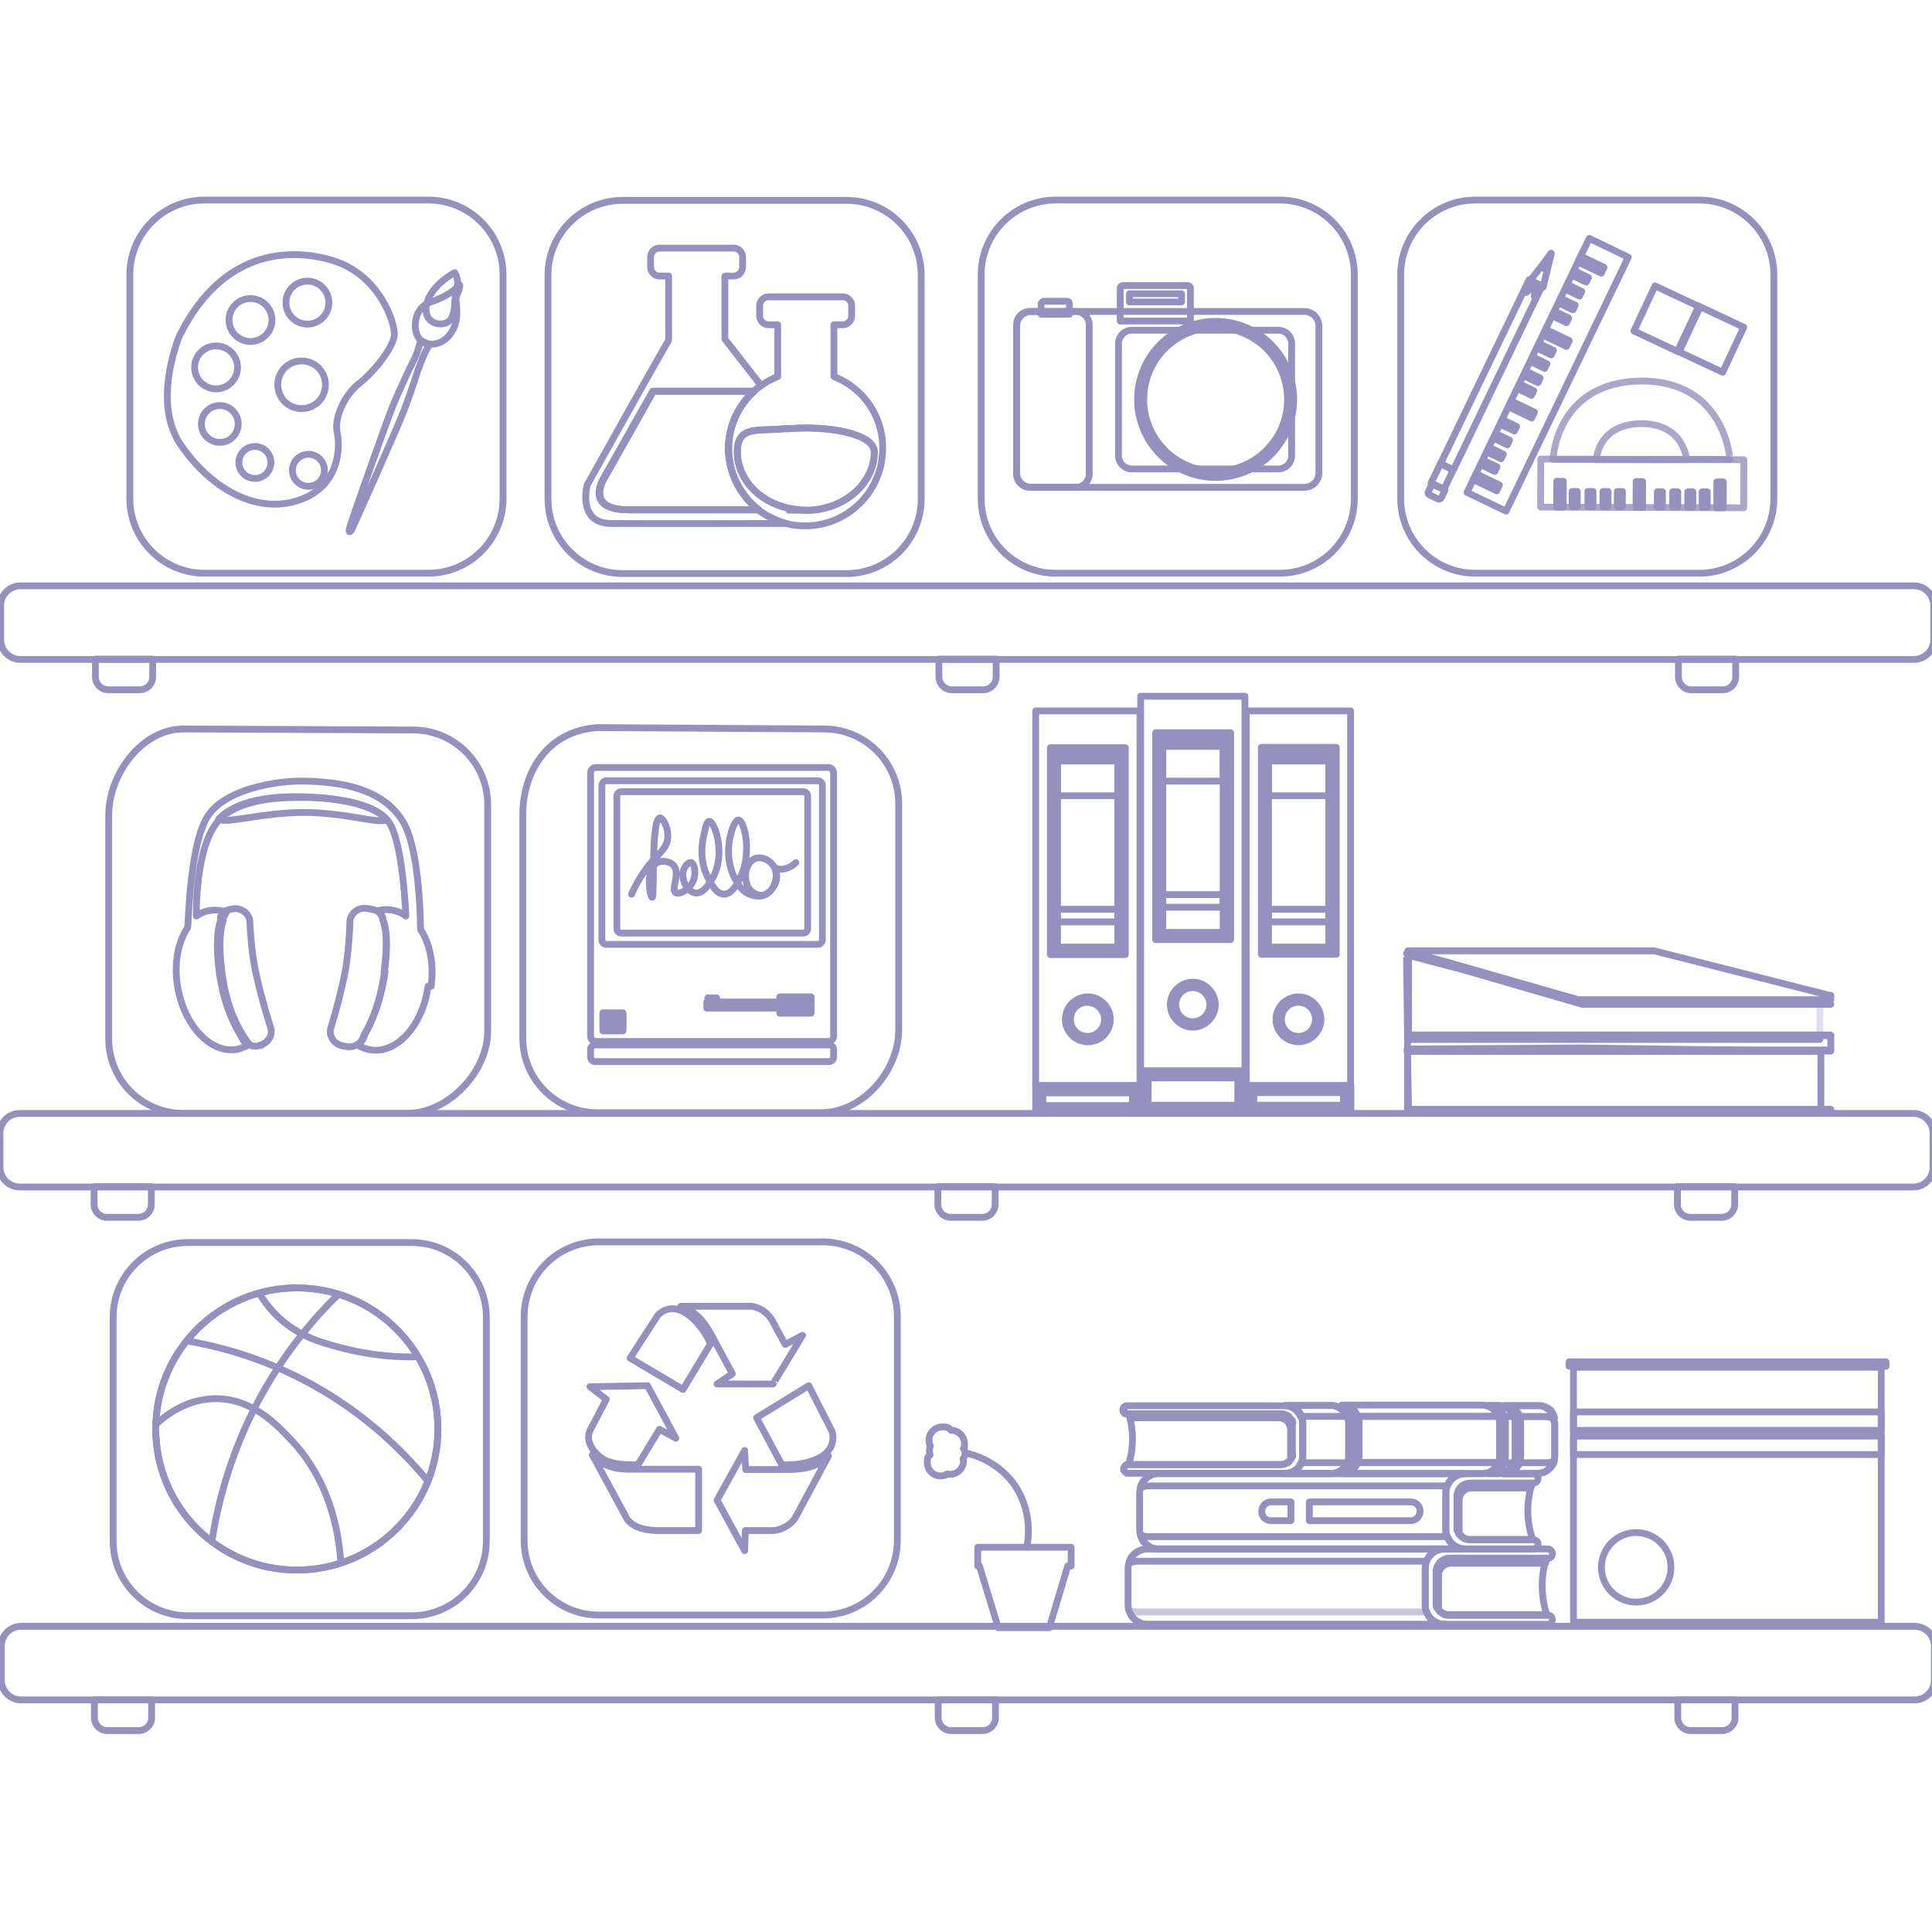 <?xml version="1.0" encoding="UTF-8"?>
<svg id="Camada_1" xmlns="http://www.w3.org/2000/svg" xmlns:xlink="http://www.w3.org/1999/xlink" version="1.1" viewBox="0 0 566.9 566.9">
  <!-- Generator: Adobe Illustrator 29.6.1, SVG Export Plug-In . SVG Version: 2.1.1 Build 9)  -->
  <defs>
    <style>
      .st0, .st1, .st2, .st3, .st4, .st5, .st6, .st7, .st8, .st9 {
        fill: none;
      }

      .st1 {
        opacity: .7;
      }

      .st1, .st2, .st3, .st4, .st5, .st6, .st7, .st8, .st9 {
        stroke: #9591be;
        stroke-linecap: round;
        stroke-linejoin: round;
      }

      .st1, .st2, .st3, .st4, .st7 {
        isolation: isolate;
      }

      .st1, .st2, .st3, .st7, .st9 {
        stroke-width: 2px;
      }

      .st2 {
        opacity: .5;
      }

      .st3, .st4 {
        opacity: .8;
      }

      .st4, .st8 {
        stroke-width: 2px;
      }

      .st5 {
        stroke-width: 2px;
      }

      .st6 {
        stroke-width: 2px;
      }

      .st7 {
        opacity: .3;
      }

      .st10 {
        fill: #9591be;
      }

      .st11 {
        clip-path: url(#clippath);
      }
    </style>
    <clipPath id="clippath">
      <circle class="st0" cx="87.1" cy="419.3" r="41.4"/>
    </clipPath>
  </defs>
  <g id="Camada_4">
    <g>
      <path class="st9" d="M175.7,364.4h65.7c12.1,0,21.9,9.8,21.9,21.9v65.7c0,12.1-9.8,21.9-21.9,21.9h-65.7c-12.1,0-21.9-9.8-21.9-21.9v-65.7c0-12.1,9.8-21.9,21.9-21.9Z"/>
      <path class="st9" d="M55.1,364.6h65.7c12.1,0,21.9,9.8,21.9,21.9v65.7c0,12.1-9.8,21.9-21.9,21.9H55.1c-12.1,0-21.9-9.8-21.9-21.9v-65.7c0-12.1,9.8-21.9,21.9-21.9Z"/>
      <g>
        <circle class="st9" cx="87.1" cy="419.3" r="41.4"/>
        <g>
          <g class="st11">
            <path class="st9" d="M128.9,397.7c-12.3,1.3-21.9-.5-27.9-2-6.7-1.7-13.2-3.5-19.2-9.1-4.1-3.8-6.3-7.9-7.6-10.7l28.3.9c-7.3,6.6-16.5,16.5-24.5,30.3-12.1,20.9-15.6,40.6-16.7,52.4l38.8,7.1c.3-7,.3-28.2-14.5-43.9-4.5-4.8-11.6-12.3-22.3-12.3-13.2.1-21.5,11.6-22.5,13.2l9.6-30.8c8.6,1.1,19.4,3.5,31,8.5,25.9,11.1,41.4,29.1,48.8,39.3"/>
          </g>
          <circle class="st9" cx="87.1" cy="419.3" r="41.4"/>
        </g>
      </g>
      <g>
        <path class="st9" d="M222,416l15.3-9.4,6.9,13.5c1.7,7.4-7.4,10.1-14.8,9.7l-7.4-13.8h0Z"/>
        <path class="st9" d="M218.5,425.6l-8.1,14.6,8.1,14.8.2-5.9h7.4c2.7.2,6.2-1.6,7.5-4.2l9.5-17.7c-3.1,3.2-7.1,4-11.8,4h-12.5l-.3-5.6h0Z"/>
        <path class="st9" d="M200.4,407.7l-15.5-9.2,8.2-12.7c5.5-5.1,12.3,1.7,15.4,8.5l-8.1,13.4h0Z"/>
        <path class="st9" d="M210.4,406.1h16.4c0,.1,8.7-14.3,8.7-14.3l-5.1,2.7-3.6-6.6c-1.1-2.5-4.3-4.8-7.2-4.6h-19.8c4.2,1.4,6.9,4.5,9.1,8.7l6,11.1-4.5,3h0Z"/>
        <path class="st9" d="M173.1,406.9l4.8,3.7-4.5,8.6c-2.3,4,1.6,7.9,4.1,9.2,2.4,1.3,6.2,1.5,9.7,1.4l6.3-10.4,4.8,2.6-8.3-15.4-16.9.3h0Z"/>
        <path class="st9" d="M173.8,426.9l10.3,19c2.1,2.6,6,3.3,10,3.2h10.9v-18h-20.6c-3.2,0-7.4-.6-10.6-4.2h0Z"/>
      </g>
      <g>
        <g>
          <g>
            <rect class="st9" x="305" y="319.6" width="28.5" height="5.9"/>
            <path class="st9" d="M332.4,324.4h-26.4v-3.7h26.3v3.7M334.5,326.5v-8h-30.6v8h30.6Z"/>
          </g>
          <rect class="st9" x="303.9" y="208.6" width="30.6" height="110.1"/>
          <g>
            <rect class="st9" x="309.3" y="220.4" width="19.9" height="58.6"/>
            <path class="st9" d="M328,277.9h-17.7v-56.4h17.7v56.4M330.2,280.1v-60.7h-22v60.7h22Z"/>
          </g>
          <rect class="st9" x="310.3" y="223.3" width="17.7" height="10.2"/>
          <rect class="st9" x="310.3" y="266.8" width="17.7" height="3.7"/>
          <g>
            <path class="st9" d="M313.4,299.1c0-3.2,2.6-5.8,5.8-5.8s5.8,2.6,5.8,5.8-2.6,5.8-5.8,5.8-5.8-2.6-5.8-5.8Z"/>
            <path class="st9" d="M324.1,299.1c0,2.7-2.2,5-5,5s-5-2.2-5-5,2.2-5,5-5c2.8.1,5,2.3,5,5M325.8,299.1c0-3.6-3-6.6-6.6-6.6s-6.6,3-6.6,6.6,3,6.6,6.6,6.6,6.6-2.9,6.6-6.6h0Z"/>
          </g>
        </g>
        <g>
          <g>
            <rect class="st9" x="366.8" y="319.5" width="28.5" height="5.9"/>
            <path class="st9" d="M394.2,324.3h-26.3v-3.7h26.3v3.7M396.4,326.5v-8h-30.6v8h30.6Z"/>
          </g>
          <rect class="st9" x="365.7" y="208.6" width="30.6" height="110.1"/>
          <g>
            <rect class="st9" x="371.1" y="220.4" width="19.9" height="58.6"/>
            <path class="st9" d="M389.9,277.9h-17.7v-56.4h17.7v56.4M392.1,280v-60.7h-22v60.7h22Z"/>
          </g>
          <rect class="st9" x="372.2" y="223.3" width="17.7" height="10.2"/>
          <rect class="st9" x="372.2" y="266.8" width="17.7" height="3.7"/>
          <g>
            <path class="st9" d="M375.3,299.1c0-3.2,2.6-5.8,5.8-5.8s5.8,2.6,5.8,5.8-2.6,5.8-5.8,5.8-5.8-2.6-5.8-5.8Z"/>
            <path class="st9" d="M386,299.1c0,2.7-2.2,5-5,5s-5-2.2-5-5,2.2-5,5-5,5,2.3,5,5M387.6,299.1c0-3.6-3-6.6-6.6-6.6s-6.6,3-6.6,6.6,3,6.6,6.6,6.6,6.6-3,6.6-6.6h0Z"/>
          </g>
        </g>
        <g>
          <g>
            <rect class="st9" x="335.8" y="315.2" width="28.5" height="10.2"/>
            <path class="st9" d="M363.2,324.3h-26.3v-8h26.3v8M365.4,326.5v-12.3h-30.6v12.3h30.6Z"/>
          </g>
          <rect class="st9" x="334.7" y="204.3" width="30.6" height="110.1"/>
          <g>
            <rect class="st9" x="340.1" y="216.1" width="19.9" height="58.5"/>
            <path class="st9" d="M358.9,273.6h-17.7v-56.4h17.7v56.4M361.1,275.7v-60.7h-22v60.7h22Z"/>
          </g>
          <rect class="st9" x="341.2" y="219" width="17.7" height="10.2"/>
          <rect class="st9" x="341.2" y="262.5" width="17.7" height="3.7"/>
          <g>
            <path class="st9" d="M344.3,294.8c0-3.2,2.6-5.8,5.8-5.8s5.8,2.6,5.8,5.8-2.6,5.8-5.8,5.8-5.8-2.6-5.8-5.8Z"/>
            <path class="st9" d="M355,294.8c0,2.7-2.2,5-5,5s-5-2.2-5-5,2.2-5,5-5,5,2.3,5,5M356.6,294.8c0-3.6-3-6.6-6.6-6.6s-6.6,3-6.6,6.6,3,6.6,6.6,6.6,6.6-3,6.6-6.6h0Z"/>
          </g>
        </g>
      </g>
      <g>
        <path class="st9" d="M423.8,476.6h-87.7c-.2,0-.3,0-.5-.1-.1,0-.3-.1-.4-.1s-.2-.1-.3-.1c-.2-.1-.3-.1-.5-.2-.3-.1-.6-.3-.9-.5-.1-.1-.3-.2-.4-.3-.7-.5-1.2-1.3-1.6-2.1,0-.1-.1-.2-.1-.3s0-.1-.1-.2c0-.1-.1-.2-.1-.3h0c-.1-.5-.2-.9-.2-1.4v-10.9c0-.5.1-1,.2-1.4,0-.1.1-.3.1-.4h0c.1-.2.1-.4.2-.5s.1-.3.2-.4c.1-.3.3-.5.5-.8l.3-.3h0l.3-.3c.2-.2.5-.4.8-.6s.5-.3.8-.4c.2-.1.3-.1.5-.2.1,0,.2-.1.3-.1s.3-.1.4-.1c.2,0,.3-.1.5-.1h87.7c-2.4,0-4.4,1.5-5.2,3.6-.3.6-.4,1.3-.4,2v10.9c0,.7.1,1.4.4,2,.8,2.1,2.8,3.6,5.2,3.6h0Z"/>
        <path class="st9" d="M421.8,471.7h-.1v-.2s.1.1.1.2Z"/>
        <path class="st2" d="M423.8,476.6h-87.7c-.2,0-.3,0-.5-.1-.1,0-.3-.1-.4-.1s-.2-.1-.3-.1c-.2-.1-.3-.1-.5-.2-.3-.1-.6-.3-.9-.5-.1-.1-.3-.2-.4-.3-.7-.5-1.2-1.3-1.6-2.1,0-.1-.1-.2-.1-.3s0-.1-.1-.2c0-.1-.1-.2-.1-.3h0c.8.4,1.6.6,2.5.6h84.8c.9,2.1,2.9,3.6,5.3,3.6h0Z"/>
        <path class="st9" d="M423.8,454.5c-2.4,0-4.4,1.5-5.2,3.6h-84.8c-.9,0-1.7.2-2.5.6,0-.1.1-.3.1-.4h0c.1-.2.1-.4.2-.5s.1-.3.2-.4c.1-.3.3-.5.5-.8l.3-.3h0l.3-.3c.2-.2.5-.4.8-.6s.5-.3.8-.4c.2-.1.3-.1.5-.2.1,0,.2-.1.3-.1s.3-.1.4-.1c.2,0,.3-.1.5-.1h87.6Z"/>
        <path class="st9" d="M455.5,475.2c0,.8-.6,1.4-1.4,1.4h-30.3c-2.4,0-4.4-1.5-5.2-3.6-.3-.6-.4-1.3-.4-2v-10.9c0-.7.1-1.4.4-2,.8-2.1,2.8-3.6,5.2-3.6h30.3c.8,0,1.4.6,1.4,1.4s-.6,1.4-1.4,1.4h-28.9c-.9,0-1.6.3-2.3.8h-.1c-.2.2-.3.4-.5.6s-.1.2-.2.3c-.1.1-.1.2-.2.3h0c-.1.1-.1.2-.2.3-.1.1-.1.2-.1.4s-.1.2-.1.3,0,.2-.1.4v10.4q0,.1,0,0c0,.1.1.3.1.4s0,.1.1.1h0c0,.1,0,.2.1.2,0,0,0,.1.1.1,0,0,0,.1.1.1h0c0,.2.1.2.1.3h0c.1.1.1.2.2.3.1.2.3.3.5.5h.1c.6.6,1.4.9,2.3.9h28.9c.9-.2,1.5.4,1.5,1.2h0Z"/>
        <path class="st9" d="M421.8,471.7h-.1v-.2s.1.1.1.2Z"/>
        <path class="st9" d="M421.8,471.7h-.1v-.2s.1.1.1.2Z"/>
        <path class="st9" d="M453.9,457.3c-.1.2-.1.4-.2.7-.1.2-.1.5-.2.7h-27.7c-1,0-1.9.4-2.6,1-.7.7-1.1,1.6-1.1,2.7v9.1c0,.3,0,.5.1.7,0,0-.1-.1-.1-.2h0c0-.1,0-.2-.1-.2h-.1c0-.2-.1-.3-.1-.4,0,0,0-.1-.1-.1,0-.1-.1-.3-.1-.4s0-.1,0,0v-10.3c0-.1,0-.3.1-.4,0-.1,0-.2.1-.3,0-.1.1-.3.1-.4s.1-.2.2-.3h0c.1-.1.1-.2.2-.3.1-.1.1-.2.2-.3.1-.2.3-.3.5-.5h.1c.6-.6,1.4-.9,2.3-.9h28.5Z"/>
        <path class="st9" d="M453.9,473.8h-28.7c-.8,0-1.6-.3-2.3-.8h-.1c-.2-.2-.3-.4-.5-.6s-.1-.2-.2-.3h0c0-.3-.1-.5-.1-.8v-9.1c0-1,.4-2,1.1-2.7.7-.6,1.6-1,2.6-1h27.7c-.6,2.1-.9,4.5-.9,6.9.1,3.1.5,5.9,1.4,8.4h0Z"/>
        <path class="st9" d="M421.8,471.7h-.1v-.2s.1.1.1.2Z"/>
        <path class="st9" d="M429.9,454.5h-90.5c-.2,0-.3,0-.5-.1-.1,0-.3,0-.4-.1-.1,0-.3-.1-.4-.1h0c-.1,0-.3-.1-.4-.2-.4-.2-.8-.4-1.2-.7l-.3-.3-.3-.3-.3-.3c-.2-.2-.4-.5-.5-.8l-.2-.4c-.3-.7-.5-1.5-.5-2.3v-10.9c0-.5.1-1,.2-1.4,0-.1.1-.3.1-.4h0c.1-.2.1-.4.2-.5s.1-.3.2-.4c.1-.3.3-.5.5-.8l.3-.3.3-.3.3-.3c.4-.3.8-.5,1.2-.7.1-.1.3-.1.4-.2h0c.1-.1.3-.1.4-.1s.2-.1.4-.1.3-.1.5-.1h90.5c-2.4,0-4.4,1.5-5.2,3.6-.3.6-.4,1.3-.4,2v10.9c0,.7.1,1.4.4,2,.8,2.1,2.8,3.6,5.2,3.6h0Z"/>
        <path class="st9" d="M428.8,450.7s.1,0,0,0h0c.1,0,0,0,0,0Z"/>
        <path class="st9" d="M428.3,450.2c0-.1-.1-.1-.1-.2,0,0,0-.1-.1-.1h.1c.1.2.1.3.1.3Z"/>
        <path class="st9" d="M429.9,454.5h-90.5c-.2,0-.3,0-.5-.1-.1,0-.3,0-.4-.1-.1,0-.3-.1-.4-.1h0c-.1,0-.3-.1-.4-.2-.4-.2-.8-.4-1.2-.7l-.3-.3-.3-.3-.3-.3c-.2-.2-.4-.5-.5-.8l-.2-.4c-.1-.3-.2-.6-.3-.9.8.4,1.6.6,2.5.6h87.6c.8,2.1,2.8,3.6,5.2,3.6h0Z"/>
        <path class="st9" d="M429.9,432.4c-2.4,0-4.4,1.5-5.2,3.6h-87.6c-.9,0-1.7.2-2.5.6,0-.1.1-.3.1-.4h0c.1-.2.1-.4.2-.5s.1-.3.2-.4c.1-.3.3-.5.5-.8l.3-.3.3-.3.3-.3c.4-.3.8-.5,1.2-.7.1-.1.3-.1.4-.2h0c.1-.1.3-.1.4-.1s.2-.1.4-.1.3-.1.5-.1h90.5Z"/>
        <path class="st9" d="M451.3,453.1c0,.8-.6,1.4-1.4,1.4h-20.1c-2.4,0-4.4-1.5-5.2-3.6-.3-.6-.4-1.3-.4-2v-10.9c0-.7.1-1.4.4-2,.8-2.1,2.9-3.6,5.2-3.6h20.1c.8,0,1.4.6,1.4,1.4s-.6,1.4-1.4,1.4h-18.6c-.8,0-1.6.3-2.3.8h-.1c0,.1-.1.1-.1.2l-.2.2-.3.3c-.1.1-.2.2-.2.3-.1.1-.1.2-.2.3-.1.2-.2.4-.2.6s-.1.2-.1.3,0,.2-.1.4v9.8h0v.3h0v.2c0,.1,0,.2.1.2h0q0,.1.1.2c.1.1.1.3.2.4,0,.1.1.1.1.2h0c0,.1,0,.2.1.2,0,.1.1.1.1.2l.3.3.2.2h.1c0,.1.1.2.1.2.6.5,1.4.8,2.3.8h18.6c.9,0,1.5.5,1.5,1.3h0Z"/>
        <path class="st9" d="M428.8,450.7s.1,0,0,0h0c.1,0,0,0,0,0Z"/>
        <path class="st9" d="M428.3,450.2c0-.1-.1-.1-.1-.2,0,0,0-.1-.1-.1h.1c.1.2.1.3.1.3Z"/>
        <path class="st9" d="M428.3,450.2c0-.1-.1-.1-.1-.2,0,0,0-.1-.1-.1h.1c.1.2.1.3.1.3Z"/>
        <path class="st9" d="M449.7,435.2c-.1.4-.3.8-.4,1.2q0,.1-.1.2h-17.4c-1,0-1.9.4-2.6,1.1s-1.1,1.6-1.1,2.7v9c0,.3,0,.5.1.7h-.1v-.2c0-.1-.1-.1-.1-.2-.1-.1-.1-.3-.2-.4,0-.1-.1-.1-.1-.2h0c0-.1,0-.2-.1-.2h0v-.5h0v-9.8c0-.1,0-.3.1-.4,0-.1,0-.2.1-.3,0-.2.1-.4.2-.6,0-.1.1-.2.2-.3.1-.1.1-.2.2-.3l.3-.3.2-.2h.1c0-.1.1-.2.1-.2.6-.5,1.4-.8,2.3-.8h18.3Z"/>
        <path class="st9" d="M428.2,450.1h0s0-.1,0,0q0-.1,0,0Z"/>
        <path class="st9" d="M449.7,451.7h-18.4c-.8,0-1.6-.3-2.3-.8h-.1c0-.1-.1-.1-.1-.2l-.2-.2-.3-.3c0-.1-.1-.1-.1-.2,0-.2-.1-.5-.1-.7v-9c0-1,.4-2,1.1-2.7s1.6-1.1,2.6-1.1h17.4c-.6,2.1-.9,4.5-.9,6.9,0,3,.6,5.8,1.4,8.3Z"/>
        <path class="st9" d="M428.8,450.7s.1,0,0,0h0c.1,0,0,0,0,0Z"/>
        <path class="st9" d="M414,446.2h-29.8v-5.5h29.8c1.5,0,2.7,1.2,2.7,2.7h0c0,1.5-1.2,2.8-2.7,2.8h0Z"/>
        <path class="st9" d="M372.9,440.7h5.9v5.5h-5.9c-1.5,0-2.7-1.2-2.7-2.7h0c0-1.5,1.2-2.8,2.7-2.8h0Z"/>
        <g id="_4">
          <path class="st9" d="M329.7,413.4v.3h0v-.3h0Z"/>
          <path class="st9" d="M329.8,414.2s0-.1,0,0q-.1-.1-.1-.2t.1.2h0Z"/>
          <path class="st9" d="M378.2,428.9l-.2.2h0l.2-.2Z"/>
          <path class="st9" d="M379.1,427.2h0v.2h.1q-.1-.1-.1-.2h0Z"/>
          <path class="st9" d="M379.2,427h0q0,.1,0,0h0Z"/>
          <path class="st9" d="M379.2,426.8h0v.2h0v-.2h0Z"/>
          <path class="st9" d="M329.7,431.1v.3-.5.2h0Z"/>
          <path class="st9" d="M395.7,417.4v9.9c0,.6-.1,1.3-.4,1.8-.7,1.9-2.6,3.2-4.7,3.2h-13.4c2.2,0,4-1.4,4.7-3.2.2-.6.4-1.2.4-1.8v-9.9c0-.6-.1-1.3-.4-1.8-.7-1.9-2.6-3.2-4.7-3.2h14c.1,0,.2,0,.3.1.5.1.9.2,1.3.5.1,0,.2.1.3.2.2.1.4.3.6.4.5.4.9.9,1.2,1.4.1.1.1.2.2.3h0c0,.2.1.3.1.4.3.5.5,1.1.5,1.7h0Z"/>
          <path class="st9" d="M440,417.4v9.9c0,.6-.1,1.3-.4,1.8h-41.2c.2-.6.4-1.2.4-1.8v-9.9c0-.6-.1-1.3-.4-1.8h41.2c.2.6.4,1.2.4,1.8Z"/>
          <path class="st9" d="M444.6,417.4v9.9c0,.6-.1,1.3-.4,1.8-.7,1.9-2.6,3.2-4.7,3.2h-2.9c2.2,0,4-1.4,4.7-3.2.2-.6.4-1.2.4-1.8v-9.9c0-.6-.1-1.3-.4-1.8-.7-1.9-2.6-3.2-4.7-3.2h2.9c2.2,0,4,1.4,4.7,3.2.3.6.4,1.2.4,1.8Z"/>
          <path class="st9" d="M456.2,417.4v9.9c0,.4-.1.9-.2,1.3q-.1.3,0,0c0,.1-.1.3-.1.4s-.1.3-.2.4c-.1.3-.2.5-.4.7-.1.1-.2.2-.2.3l-.3.3-.3.3h-.1c-.1.2-.2.3-.3.3-.2.2-.4.3-.7.5-.1.1-.3.1-.4.2s-.2.1-.4.1c-.2.1-.5.1-.7.2-.1,0-.2,0-.3.1h-10.5c2.1,0,4-1.4,4.7-3.2.2-.6.4-1.2.4-1.8v-9.9c0-.6-.1-1.3-.4-1.8-.7-1.9-2.6-3.2-4.7-3.2h10.9c.2,0,.5.1.7.2.1,0,.2.1.4.1s.1.1.2.1c.2.1.5.3.7.4h.1c0,.1.1.1.1.2.1,0,.1.1.2.1h0s.1.1.2.1.1.1.2.2h.1c0,.1.1.2.1.2h0c.1.2.1.3.2.4,0,.1.1.1.1.2h.1v.2c.1.1.1.2.2.4h0c0,.2.1.3.1.3,0,.1.1.1.1.2s.1.2.1.3h0v.3c0,.2.1.4.1.5s.2.4.2.5h0Z"/>
          <path class="st9" d="M395.3,429.2c-.7,1.9-2.6,3.2-4.7,3.2h-13.4c2.2,0,4-1.4,4.7-3.2h13.4Z"/>
          <path class="st9" d="M444.3,429.2c-.7,1.9-2.6,3.2-4.7,3.2h-2.9c2.2,0,4-1.4,4.7-3.2h2.9Z"/>
          <path class="st9" d="M456.1,428.6h0c0,.1-.1.3-.1.4s-.1.3-.2.4c-.1.3-.2.5-.4.7-.1.1-.2.2-.2.3l-.3.3-.3.3h-.1c-.1.2-.2.3-.3.3-.2.2-.4.3-.7.5-.1.1-.3.1-.4.2s-.2.1-.4.1c-.2.1-.5.1-.7.2-.1,0-.2,0-.3.1h-10.5c2.1,0,4-1.4,4.7-3.2h7.7c1,0,1.8-.2,2.5-.6h0Z"/>
          <path class="st9" d="M329.7,413.7h0Z"/>
          <path class="st9" d="M329.7,413.4v.3h0v-.3h0Z"/>
          <path class="st9" d="M329.7,414h0v-.2.2Z"/>
          <path class="st9" d="M329.8,414.2s0-.1,0,0q-.1-.1-.1-.2t.1.2h0Z"/>
          <path class="st9" d="M330,412.8h-.1q0,.1.1,0c0,.1,0,0,0,0Z"/>
          <path class="st9" d="M330.2,412.7c-.1,0-.1.1-.2.2q0-.1.2-.2t0,0Z"/>
          <path class="st9" d="M395.3,415.6h-13.4c-.7-1.9-2.6-3.2-4.7-3.2h14c.1,0,.2,0,.3.1.5.1.9.2,1.3.5.1,0,.2.1.3.2.2.1.4.3.6.4.5.4.9.9,1.2,1.4.1.1.1.2.2.3h0c.1.1.2.2.2.3h0Z"/>
          <path class="st9" d="M439.6,415.6h-41.2c0-.1-.1-.2-.1-.3h0c-.1-.2-.1-.3-.2-.4-.7-1.3-2-2.2-3.5-2.5-.1,0-.2,0-.3-.1h-.6,41.2c2.1,0,4,1.4,4.7,3.3h0Z"/>
          <path class="st9" d="M382.2,417.4v9.9c0,.6-.1,1.3-.4,1.8-.7,1.9-2.6,3.2-4.7,3.2h-46.4c-.1,0-.2,0-.2-.1-.3-.2-.6-.5-.7-.9v-.5h0c.1-.5.3-.8.7-1,.1,0,.2-.1.2-.1h45.2c.8,0,1.5-.3,2.1-.7h.1q.1-.2.2-.3c.1-.1.1-.2.2-.2l.2-.2h0c.1-.1.1-.2.2-.3h0c0-.1.1-.2.1-.3s.1-.1.1-.2h0v-.2h0v-.2h0v-.2h0v-8.6c0-.2,0-.5-.1-.7,0-.1-.1-.2-.1-.3s-.1-.2-.1-.3c0,0,0-.1-.1-.1,0-.1-.1-.2-.2-.3-.1-.1-.1-.2-.2-.3-.1-.1-.2-.3-.4-.4h-.1c0-.1-.1-.2-.1-.2h-.1c-.6-.5-1.3-.8-2.1-.8h-45.2c-.1,0-.2,0-.2-.1h-.1c0-.1-.1-.2-.1-.2l-.2-.2c0-.1-.1-.1-.1-.1,0-.1-.1-.1-.1-.2h0v-.3h0v-.4h0c0-.2.1-.2.1-.3h.1c0-.2.1-.2.2-.3s.2-.1.3-.2q.1,0,.2-.1h46.5c2.2,0,4,1.4,4.7,3.2.5.5.6,1.1.6,1.7h0Z"/>
          <path class="st9" d="M329.7,414h0v-.2.2Z"/>
          <path class="st9" d="M378.2,428.9l-.2.2h0l.2-.2Z"/>
          <path class="st9" d="M379.1,427.2h0v.2h.1q-.1-.1-.1-.2h0Z"/>
          <path class="st9" d="M379.2,427h0q0,.1,0,0h0Z"/>
          <path class="st9" d="M379.2,426.8h0v.2h0v-.2h0Z"/>
          <path class="st9" d="M378.7,419.5v8.2c0,.2,0,.4-.1.7h0c-.1.1-.1.2-.2.2-.1.1-.1.2-.2.2l-.2.2h-.1c-.6.5-1.3.8-2.1.8h-44.7c.8-2.3,1.2-4.8,1.2-7.5s-.3-4.3-.8-6.3h43.8c.9,0,1.7.4,2.4,1,.6.7,1,1.6,1,2.5h0Z"/>
          <path class="st9" d="M379.2,426.8h0v.2-.2Z"/>
          <path class="st9" d="M379.2,418.3v8.7h0v.2h0c0,.2,0,.3-.1.3,0,.1-.1.2-.1.2,0,.1-.1.2-.1.3h0c0,.1-.1.2-.2.3,0,.1-.1.1,0,0,0-.2.1-.4.1-.7v-8.2c0-.9-.4-1.8-1-2.4s-1.4-1-2.4-1h-43.8c-.1-.4-.2-.8-.4-1.2h44.7c.8,0,1.5.3,2.1.7h.1c0,.1.1.1.1.2,0,0,.1,0,.1.1l.4.4c.1.1.1.2.2.3.1.1.1.2.2.3h.1c0,.2.1.3.1.4s.1.2.1.3c-.2.3-.2.5-.2.8h0Z"/>
          <path class="st9" d="M379.1,427.3h0v.2h0v-.2h0Z"/>
          <path class="st9" d="M378.2,428.9l-.2.2h0l.2-.2Z"/>
          <path class="st9" d="M379.1,427.2h0v.2h.1q-.1-.1-.1-.2h0Z"/>
          <path class="st9" d="M379.2,427h0q0,.1,0,0h0Z"/>
          <path class="st9" d="M379.2,426.8h0v.2h0v-.2h0Z"/>
          <path class="st1" d="M444.3,415.6h-2.9c-.7-1.9-2.6-3.2-4.7-3.2h2.9c2.1,0,3.9,1.3,4.7,3.2Z"/>
          <path class="st1" d="M456.1,416.1h0c-.7-.3-1.5-.5-2.3-.5h-7.7c-.7-1.9-2.6-3.2-4.7-3.2h10.9c.2,0,.5.1.7.2.1,0,.2.1.4.1s.1.1.2.1c.2.1.5.3.7.4h.1c0,.1.1.1.1.2.1,0,.1.1.2.1h0s.1.1.2.1.1.1.2.2h.1c0,.1.1.2.1.2h0c.1.2.1.3.2.4h0c0,.1.1.1.1.2h.1v.2c.1.1.1.2.2.4h0c0,.2.1.3.1.3,0,.1.1.1.1.2h0c-.1.2-.1.3,0,.4h0Z"/>
          <path class="st9" d="M455.1,414.3c.1.2.3.4.4.6-.1-.2-.2-.4-.4-.6Z"/>
          <path class="st9" d="M455.1,414.2h0Z"/>
          <path class="st9" d="M455.6,414.9c.1.1.1.2.2.4-.1,0-.2-.3-.2-.4Z"/>
          <path class="st9" d="M455.8,415.3h0Z"/>
          <path class="st9" d="M455.5,414.9s.1,0,0,0q.1,0,0,0Z"/>
          <path class="st9" d="M454.9,414l.2.2-.2-.2Z"/>
          <path class="st9" d="M439.6,429.2c-.7,1.9-2.6,3.2-4.7,3.2h-41.2c2.1,0,4-1.4,4.7-3.2h41.2Z"/>
          <path class="st9" d="M444.6,417.4v9.9c0,.6-.1,1.3-.4,1.8-.7,1.9-2.6,3.2-4.7,3.2h-2.9c2.2,0,4-1.4,4.7-3.2.2-.6.4-1.2.4-1.8v-9.9c0-.6-.1-1.3-.4-1.8h2.9c.3.6.4,1.2.4,1.8Z"/>
          <path class="st9" d="M456.1,416.1h0c0-.1-.1-.2-.1-.3-.1-.2-.1-.3-.2-.5,0,.1.1.2.1.2,0,.1.1.1.1.2,0,.2,0,.3.1.4h0Z"/>
          <path class="st9" d="M456.2,417.4v9.9c0,.4-.1.9-.2,1.3q-.1.3,0,0c0,.1-.1.3-.1.4s-.1.3-.2.4c-.1.3-.2.5-.4.7-.1.1-.2.2-.2.3l-.3.3-.3.3h-.1c-.1.2-.2.3-.3.3-.2.2-.4.3-.7.5-.1.1-.3.1-.4.2s-.2.1-.4.1c-.2.1-.5.1-.7.2-.1,0-.2,0-.3.1h-10.5c2.1,0,4-1.4,4.7-3.2.2-.6.4-1.2.4-1.8v-9.9c0-.6-.1-1.3-.4-1.8h7.7c.8,0,1.6.2,2.2.5,0,.1.1.1.1.2,0,.2.1.4.1.5s.3.4.3.5h0Z"/>
          <path class="st9" d="M454.9,414l-.2-.2s.1.1.2.2Z"/>
          <path class="st9" d="M454.1,413.3c.1.1.3.2.4.3-.1,0-.2-.2-.4-.3Z"/>
          <path class="st9" d="M454.7,413.8l-.2-.2q.1.1.2.2Z"/>
          <path class="st10" d="M441.8,417.4v9.9c0,.6-.1,1.3-.4,1.8-.7,1.9-2.6,3.2-4.7,3.2h-1.8c2.2,0,4-1.4,4.7-3.2.2-.6.4-1.2.4-1.8v-9.9c0-.6-.1-1.3-.4-1.8-.7-1.9-2.6-3.2-4.7-3.2h1.8c2.2,0,4,1.4,4.7,3.2.2.6.4,1.2.4,1.8Z"/>
          <path class="st10" d="M446.4,417.4v9.9c0,.6-.1,1.3-.4,1.8-.7,1.9-2.6,3.2-4.7,3.2h-1.8c2.2,0,4-1.4,4.7-3.2.2-.6.4-1.2.4-1.8v-9.9c0-.6-.1-1.3-.4-1.8-.7-1.9-2.6-3.2-4.7-3.2h1.8c2.1,0,4,1.4,4.7,3.2.3.6.4,1.2.4,1.8Z"/>
        </g>
        <path class="st10" d="M398.7,417.4v9.9c0,.6-.1,1.3-.4,1.8-.7,1.9-2.6,3.2-4.7,3.2h-3.1c2.2,0,4-1.4,4.7-3.2.2-.6.4-1.2.4-1.8v-9.9c0-.6-.1-1.3-.4-1.8,0-.1-.1-.2-.1-.3h0c0-.2-.1-.3-.2-.4-.3-.5-.7-1-1.2-1.4-.2-.2-.4-.3-.6-.4-.1-.1-.2-.1-.3-.2-.4-.2-.9-.4-1.3-.5-.1,0-.2,0-.3-.1h-.6,3.7c.1,0,.2,0,.3.1,1.5.3,2.7,1.2,3.5,2.5.1.1.1.2.2.3h0c0,.2.1.3.1.4.2.6.3,1.2.3,1.8Z"/>
      </g>
      <path class="st9" d="M432.9,58.7h65.7c12.1,0,21.9,9.8,21.9,21.9v65.7c0,12.1-9.8,21.9-21.9,21.9h-65.7c-12.1,0-21.9-9.8-21.9-21.9v-65.7c0-12.1,9.8-21.9,21.9-21.9Z"/>
      <path class="st9" d="M240.9,326.5h-65.6c-12.1,0-21.9-9.8-21.9-21.9v-65.6c0-12.1,6.9-24.5,21.9-25.5l66.5.4c12.1,0,21.9,9.8,21.9,21.9v66.4c0,12.2-10.7,24.3-22.8,24.3h0Z"/>
      <g>
        <g>
          <rect class="st5" x="413.1" y="103.8" width="82.7" height="12.7" transform="translate(157.8 471.7) rotate(-64.3)"/>
          <rect class="st5" x="466.3" y="74.1" width="1.9" height="7.6" transform="translate(194 464.9) rotate(-64.3)"/>
          <rect class="st5" x="456" y="95.6" width="1.9" height="7.6" transform="translate(168.9 467.8) rotate(-64.3)"/>
          <rect class="st5" x="445.8" y="116.6" width="1.9" height="7.6" transform="translate(144.2 470.5) rotate(-64.3)"/>
          <rect class="st5" x="435.5" y="138" width="1.9" height="7.6" transform="translate(119.1 473.3) rotate(-64.3)"/>
          <rect class="st5" x="463.3" y="79.1" width="1.5" height="4.5" transform="translate(189.2 464) rotate(-64.3)"/>
          <rect class="st5" x="461.3" y="83.2" width="1.5" height="4.5" transform="translate(184.4 464.5) rotate(-64.3)"/>
          <rect class="st5" x="459.4" y="87.2" width="1.5" height="4.5" transform="translate(179.7 465.1) rotate(-64.3)"/>
          <rect class="st5" x="457.5" y="91" width="1.5" height="4.5" transform="translate(175.2 465.5) rotate(-64.3)"/>
          <rect class="st5" x="453" y="100.5" width="1.5" height="4.5" transform="translate(164.1 466.8) rotate(-64.3)"/>
          <rect class="st5" x="451.1" y="104.5" width="1.5" height="4.5" transform="translate(159.4 467.3) rotate(-64.3)"/>
          <rect class="st5" x="449.1" y="108.6" width="1.5" height="4.5" transform="translate(154.6 467.9) rotate(-64.3)"/>
          <rect class="st5" x="447.2" y="112.3" width="1.5" height="4.5" transform="translate(150.2 468.3) rotate(-64.3)"/>
          <rect class="st5" x="442.2" y="122.9" width="1.5" height="4.5" transform="translate(137.8 469.7) rotate(-64.3)"/>
          <rect class="st5" x="440.2" y="126.9" width="1.5" height="4.5" transform="translate(133 470.2) rotate(-64.3)"/>
          <rect class="st5" x="438.3" y="131" width="1.5" height="4.5" transform="translate(128.3 470.8) rotate(-64.3)"/>
          <rect class="st5" x="436.5" y="134.7" width="1.5" height="4.5" transform="translate(123.9 471.3) rotate(-64.3)"/>
        </g>
        <g>
          <rect class="st4" x="474.6" y="112" width="14.1" height="59.6" transform="translate(338.4 623) rotate(-89.8)"/>
          <path class="st3" d="M481.5,124.3c12.7,0,13.4,10.6,13.4,10.6h-26.5s.4-10.4,13.1-10.6h0ZM455.7,134.8h51.9c0,.1-1.3-23.2-26.2-23-24.9.4-25.7,23-25.7,23h0Z"/>
          <rect class="st8" x="453.6" y="144" width="7.6" height="1.9" transform="translate(311.2 601.9) rotate(-89.8)"/>
          <rect class="st8" x="477" y="144.1" width="7.6" height="1.9" transform="translate(334.3 625.4) rotate(-89.8)"/>
          <rect class="st8" x="500.7" y="144.1" width="7.6" height="1.9" transform="translate(357.9 649.2) rotate(-89.8)"/>
          <rect class="st8" x="459.6" y="145.6" width="4.5" height="1.5" transform="translate(314.1 607.8) rotate(-89.8)"/>
          <rect class="st8" x="464.1" y="145.7" width="4.5" height="1.5" transform="translate(318.6 612.3) rotate(-89.8)"/>
          <rect class="st8" x="468.6" y="145.7" width="4.5" height="1.5" transform="translate(323 616.8) rotate(-89.8)"/>
          <rect class="st8" x="472.8" y="145.7" width="4.5" height="1.5" transform="translate(327.2 621) rotate(-89.8)"/>
          <rect class="st8" x="484.5" y="145.7" width="4.5" height="1.5" transform="translate(338.9 632.8) rotate(-89.8)"/>
          <rect class="st8" x="489" y="145.7" width="4.5" height="1.5" transform="translate(343.4 637.3) rotate(-89.8)"/>
          <rect class="st8" x="493.5" y="145.7" width="4.5" height="1.5" transform="translate(347.8 641.8) rotate(-89.8)"/>
          <rect class="st8" x="497.7" y="145.7" width="4.5" height="1.5" transform="translate(352 646) rotate(-89.8)"/>
        </g>
        <g>
          <rect class="st6" x="495" y="92.4" width="14.6" height="14.6" transform="translate(198.6 512.1) rotate(-64.9)"/>
          <rect class="st6" x="482.1" y="86.5" width="14.6" height="14.6" transform="translate(196.6 497) rotate(-64.9)"/>
        </g>
        <g>
          <rect class="st5" x="407.9" y="108.2" width="59.9" height="4.2" transform="translate(148.3 456.7) rotate(-64.3)"/>
          <rect class="st5" x="420.3" y="138" width="6.3" height="4.2" transform="translate(113.3 460.6) rotate(-64.3)"/>
          <path class="st9" d="M420.2,142l3.8,1.8-1.1,2.3c-.2.3-.6.5-.9.3l-2.6-1.2c-.3-.2-.5-.6-.3-.9l1.1-2.3h0Z"/>
          <polygon class="st9" points="449 82.3 455.2 74.4 452.8 84.2 449 82.3"/>
          <path class="st9" d="M449,82.3l-1.1,3.5,3-2.6-.7,3.7,2.5-2.8-3.7-1.8h0Z"/>
          <path class="st9" d="M453.8,76.1s-1.2,2.5-.8,2.7c.5,0,1.6-2.3,1.6-2.3l.5-2.2-1.3,1.8h0Z"/>
        </g>
      </g>
      <path class="st9" d="M119.4,326.7H53.8c-12.1,0-21.9-9.8-21.9-21.9v-65.6c0-12.1,9.8-25.3,21.9-25.3l67.4.3c12.1,0,21.9,9.8,21.9,21.9v66.4c0,12.1-11.6,24.2-23.7,24.2h0Z"/>
      <g>
        <path class="st9" d="M174.8,225.2h68.3c.8,0,1.5.7,1.5,1.5v77.4c0,.8-.7,1.5-1.5,1.5h-68.3c-.8,0-1.5-.7-1.5-1.5v-77.4c0-.8.7-1.5,1.5-1.5Z"/>
        <path class="st9" d="M177.9,229.1h62.1c.7,0,1.3.6,1.3,1.3v45.4c0,.7-.6,1.3-1.3,1.3h-62.1c-.7,0-1.3-.6-1.3-1.3v-45.4c.1-.7.6-1.3,1.3-1.3Z"/>
        <polygon class="st9" points="238 297.3 228.8 297.3 228.8 294.9 228.8 292.5 238 292.5 238 294.9 238 297.3"/>
        <path class="st9" d="M182.3,232.3h53.4c.7,0,1.3.6,1.3,1.3v38.9c0,.7-.6,1.3-1.3,1.3h-53.4c-.7,0-1.3-.6-1.3-1.3v-38.9c0-.7.6-1.3,1.3-1.3Z"/>
        <path class="st9" d="M174.6,306.6h68.7c.7,0,1.3.6,1.3,1.3v2.3c0,.7-.6,1.3-1.3,1.3h-68.7c-.7,0-1.3-.6-1.3-1.3v-2.3c0-.7.6-1.3,1.3-1.3Z"/>
        <polygon class="st9" points="238 295.8 207.4 295.8 207.4 295 207.4 294 238 294 238 294.8 238 295.8"/>
        <rect class="st9" x="207.7" y="294.7" width="30.3" height=".5"/>
        <rect class="st9" x="207.7" y="292.8" width="2.6" height=".6"/>
        <g>
          <rect class="st9" x="176.9" y="297.2" width="5.9" height=".9"/>
          <rect class="st9" x="176.9" y="298.1" width="5.9" height=".9"/>
          <rect class="st9" x="176.9" y="298.9" width="5.9" height=".9"/>
          <rect class="st9" x="176.9" y="299.8" width="5.9" height=".9"/>
          <rect class="st9" x="176.9" y="300.7" width="5.9" height=".9"/>
          <rect class="st9" x="176.9" y="301.6" width="5.9" height=".9"/>
        </g>
        <path class="st9" d="M185.3,262.4c2.1-4.7,4.4-7.8,6.2-9.8,2.2-2.4,4-3.8,4.4-6.4.4-3-1.3-6.3-2.3-6.2-2.6.3-1.5,23.3-2.2,23.3s-2-7.7,1-9.9c1.5-1.1,4.1-.8,5.3.6,2,2.4-.9,6.9.5,7.9,1.1.8,4.2-.9,5.3-3.6.8-2.1.3-4.9-.7-5.2-.7-.2-1.8,1-2.2,2.1-.8,2.4.6,6.2,3.3,6.8,2.9.6,5.4-4.7,5.7-5.3,3.2-6.9,0-15.8-1.5-15.7-.8,0-1.3,2.7-1.7,4.7-.4,1.8-1.2,6.8,1.3,11.8.9,1.7,2.4,4.8,4.7,4.9,2.6,0,4.4-3.9,5-5.3,3.3-7.2,1-16.3-.7-16.5-1.1-.1-2.1,3.4-2.4,4.7-.1.5-1.8,6.8,1.5,12.8.8,1.4,1.7,3,3.5,4,.5.2,3.2,1.7,5.7.2,2.4-1.5,3.6-5.4,2.1-8-1.1-1.9-3.6-3.2-5.7-2.3-2.2,1-2.6,3.9-2.6,4.3s-.4,3.9,2.2,5.6c2.1,1.4,3.8,1,5.5-1,1.5-1.8,1.9-4.1.8-6.3,2,1.1,4.9,0,6.2-1.5"/>
      </g>
      <path class="st9" d="M60,58.7h65.7c12.1,0,21.9,9.8,21.9,21.9v65.7c0,12.1-9.8,21.9-21.9,21.9H60c-12.1,0-21.9-9.8-21.9-21.9v-65.7c0-12.1,9.8-21.9,21.9-21.9Z"/>
      <g>
        <path class="st9" d="M97.5,76.4c13.6,4,18.5,18.2,18.2,22-.3,3.5-5.8,10.6-10.4,14.2s-7.2,10.5-6.4,14.1c1,4.2,1,16.2-11.6,20.2s-25.9-4-34.4-16.6c-7.1-10.6-2.4-25.9-.7-30.6.3-.8.7-1.7,1.1-2.4,12.1-23.2,30.8-24.9,44.2-20.9h0ZM91.1,106.4c-3.6-1.4-7.7.3-9.1,3.9s.3,7.7,3.9,9.1,7.7-.3,9.1-3.9-.3-7.7-3.9-9.1Z"/>
        <circle class="st9" cx="90.2" cy="88.8" r="6.3"/>
        <circle class="st9" cx="73.5" cy="93.9" r="6.3"/>
        <circle class="st9" cx="63.4" cy="107.8" r="6.3"/>
        <circle class="st9" cx="64.5" cy="124.4" r="5.4"/>
        <circle class="st9" cx="74.8" cy="135.7" r="4.7"/>
        <circle class="st9" cx="90.5" cy="138" r="4.7"/>
        <g>
          <path class="st9" d="M134.9,83.6s-2.6,3.1-8.5,5c-5.9,1.9-5.8,11.1-1.3,12.2,4.4,1.1,7.9-2.6,8.7-6.5s-.5-6.1.3-7.8c.9-1.8.8-2.9.8-2.9h0Z"/>
          <path class="st9" d="M133.4,80s-6.9,3.6-8.2,9.2,4.1,6.9,6.5,5.1c2.3-1.8,1.4-7.3,2.3-9.8.9-2.4-.6-4.5-.6-4.5h0Z"/>
          <path class="st9" d="M123.4,99.9s-.5,2.8-2,5.8c-1.5,2.9-4.9,10.3-6.2,13.6-1.7,4.1-12.6,35-12.7,35.8s0,.8,0,.9.3.1.7-.6c.4-.7,12.9-28.7,15.4-35.1,2.5-6.5,3.6-10.7,4.8-13.7,1.7-4.5,2.7-5.5,2.7-5.5l-2.8-1.2h0Z"/>
        </g>
      </g>
      <path class="st9" d="M182.7,58.8h65.7c12.1,0,21.9,9.8,21.9,21.9v65.7c0,12.1-9.8,21.9-21.9,21.9h-65.7c-12.1,0-21.9-9.8-21.9-21.9v-65.7c0-12.1,9.8-21.9,21.9-21.9Z"/>
      <g>
        <g>
          <g>
            <path class="st9" d="M222.6,149.6h-38c-13.7,0-7-9.8-7-9.8l14.1-25h29.6c-4.6,4.1-7.5,10.2-7.5,16.8,0,7.3,3.4,13.8,8.8,18Z"/>
            <path class="st9" d="M230.7,153.6c-4.8,0-42.1.1-51.5,0-9.9-.1-6.9-11.3-6.9-11.3,0,0,17.9-32.1,23.9-42.5v-18.8h-2.7c-1.4,0-2.6-1.2-2.6-2.6v-3c0-1.4,1.2-2.6,2.6-2.6h21.8c1.4,0,2.6,1.2,2.6,2.6v3c0,1.4-1.2,2.6-2.6,2.6h-2.6v18.5l10.6,13.6c-.8.5-1.5,1.1-2.2,1.7h-29.6l-14.1,25s-6.7,9.8,7,9.8h38c2.6,1.8,5.4,3.2,8.3,4h0Z"/>
          </g>
          <path class="st9" d="M222.6,149.6h-38c-13.7,0-7-9.8-7-9.8l14.1-25h29.6c-4.6,4.1-7.5,10.2-7.5,16.8,0,7.3,3.4,13.8,8.8,18Z"/>
        </g>
        <path class="st9" d="M244.7,110.5v-15.2h2.6c1.4,0,2.6-1.2,2.6-2.6v-3c0-1.5-1.2-2.6-2.6-2.6h-21.8c-1.4,0-2.6,1.2-2.6,2.6v3c0,1.4,1.2,2.6,2.6,2.6h2.7v15.2c-1.7.7-3.3,1.5-4.8,2.6-.8.5-1.5,1.1-2.2,1.7-4.6,4.1-7.5,10.2-7.5,16.8s3.5,13.8,8.8,18c2.4,1.8,5.1,3.2,8.1,4,1.8.5,3.7.7,5.7.7,12.5,0,22.7-10.2,22.7-22.7.1-9.6-5.8-17.8-14.3-21.1h0ZM236.5,149.7c-.6,0-1.3,0-1.9-.1-1.1-.1-2.3-.3-3.3-.5-8.6-1.9-14.9-8.6-14.9-16.5s6.2-6,13.8-6.8c.4,0,.7,0,1.1,0,11.4-1,25.3,1.3,25.3,6.9-.1,9.4-9.1,17.1-20.1,17.1h0Z"/>
        <path class="st9" d="M256.5,132.6c0,9.4-9,17.1-20.1,17.1s-1.3,0-1.9-.1c-1.1-.1-2.3-.3-3.3-.5-8.6-1.9-14.9-8.6-14.9-16.5s6.2-6,13.8-6.8c.4,0,.7,0,1.1,0,11.5-.9,25.3,1.3,25.3,6.9h0Z"/>
      </g>
      <path class="st9" d="M309.8,58.7h65.7c12.1,0,21.9,9.8,21.9,21.9v65.7c0,12.1-9.8,21.9-21.9,21.9h-65.7c-12.1,0-21.9-9.8-21.9-21.9v-65.7c0-12.1,9.8-21.9,21.9-21.9Z"/>
      <g>
        <path class="st9" d="M306.3,88.4h6.8c.4,0,.7.3.7.7v3.1h-8.3v-3.1c.1-.3.4-.7.8-.7h0Z"/>
        <path class="st9" d="M329.5,83.8h19.1c.4,0,.7.3.7.7v9.7h-20.6v-9.7c0-.3.4-.7.8-.7h0Z"/>
        <rect class="st9" x="331.4" y="86.2" width="15.3" height="2.4"/>
        <path class="st9" d="M302.6,91.4h80.1c2.4,0,4.3,1.9,4.3,4.3v43c0,2.4-1.9,4.3-4.3,4.3h-80.1c-2.4,0-4.3-1.9-4.3-4.3v-43c0-2.4,1.9-4.3,4.3-4.3Z"/>
        <path class="st9" d="M332.1,96.9h43c2.1,0,3.9,1.7,3.9,3.9v32.9c0,2.1-1.7,3.9-3.9,3.9h-43c-2.1,0-3.9-1.7-3.9-3.9v-32.9c0-2.2,1.8-3.9,3.9-3.9Z"/>
        <path class="st9" d="M302.2,91.4h13.5c2.1,0,3.9,1.7,3.9,3.9v43.8c0,2.1-1.7,3.9-3.9,3.9h-13.5c-2.1,0-3.9-1.7-3.9-3.9v-43.8c0-2.2,1.7-3.9,3.9-3.9Z"/>
        <circle class="st9" cx="356.7" cy="117.2" r="22.9"/>
        <circle class="st9" cx="356.7" cy="117.2" r="22.3"/>
        <circle class="st9" cx="356.7" cy="117.2" r="21.1"/>
      </g>
      <g>
        <rect class="st9" x="461.7" y="401.2" width="90.3" height="74.8"/>
        <rect class="st9" x="460.4" y="399.6" width="93" height="1.3"/>
        <rect class="st9" x="461.7" y="414.3" width="90.3" height="5.4"/>
        <rect class="st9" x="461.7" y="421.4" width="90.3" height="5.4"/>
        <circle class="st9" cx="480.1" cy="459.9" r="10.2"/>
      </g>
      <g>
        <rect class="st9" x="413" y="303.7" width="124.2" height="4.4"/>
        <g>
          <path class="st9" d="M413.3,280.3l.6.2,5.1,1.3,9.8,2.6,33.1,9.6,2.4.7h69.7v-1.3h-71l-1.3-.4-38-10.9h-.1l-10.3-2.3h-.6c0-.1.3,24,.3,24v1.2h121v-1.2h-120.7v-23.5h0Z"/>
          <polygon class="st9" points="428.8 284.3 419 281.8 419 281.5 428.8 284.3"/>
          <polygon class="st7" points="534 294.7 534 303.7 413.3 303.7 413.3 280.3 413.3 280.3 413.9 280.4 419 281.8 428.8 284.3 461.9 294 464.3 294.7 534 294.7"/>
          <polygon class="st7" points="428.8 284.3 419 281.8 419 281.5 428.8 284.3"/>
          <line class="st9" x1="463" y1="303.9" x2="537.2" y2="303.9"/>
          <polygon class="st9" points="537.2 292.1 537.2 293.4 463.1 293.4 461.8 293 423.8 282.1 423.7 282.1 413.1 279 485.4 279 537 292.1 537.2 292.1"/>
          <g>
            <path class="st9" d="M461.9,294c-.1-.2-.2-.4-.2-.6v-.3h0"/>
            <line class="st9" x1="537.2" y1="292.1" x2="537" y2="292.1"/>
            <line class="st9" x1="537.2" y1="294.7" x2="534" y2="294.7"/>
          </g>
          <polyline class="st9" points="463.1 293.4 461.8 293 428.8 284.3"/>
          <polyline class="st9" points="413.3 303.7 413.3 303.9 413.7 303.9 431.2 303.9 463.5 303.9"/>
        </g>
        <g>
          <path class="st9" d="M509.2,308.1l-45.1-.6-51.2.3h0v.7h121.3l-25-.4Z"/>
          <polygon class="st9" points="534.3 308.4 534.3 326.5 413.3 326.5 413.3 325.5 413 308.4 534.3 308.4"/>
          <line class="st9" x1="462.6" y1="325.5" x2="537.2" y2="325.5"/>
          <line class="st9" x1="537.2" y1="308.4" x2="534.3" y2="308.4"/>
          <polyline class="st9" points="413 308.4 413 308.4 413 325.5 413.3 325.5 463.2 325.5"/>
        </g>
      </g>
      <g>
        <polygon class="st9" points="314.3 454 314.3 459.5 313.3 459.5 307.9 477.6 292.9 477.6 287.4 459.5 286.9 459.5 286.9 454 314.3 454"/>
        <path class="st9" d="M301.3,454c.3-1.4,2.1-10.9-4.3-19.2-5-6.4-11.9-8.1-13.8-8.5"/>
        <path class="st9" d="M283.2,426.4c0,.6-.2,1.1-.6,1.6,0,.2.1.4.1.7,0,2.2-1.8,3.9-3.9,3.9s-.5,0-.7-.1c-.6.4-1.3.6-2.1.6-2.2,0-3.9-1.8-3.9-3.9s.3-1.7.8-2.3c-.1-.4-.2-.7-.2-1.1s.1-1.1.3-1.5c-.3-.5-.4-1.1-.4-1.7,0-2.2,1.8-3.9,3.9-3.9s1.9.4,2.6,1h0c2.2,0,3.9,1.8,3.9,3.9s-.1,1-.3,1.5c.3.2.5.7.5,1.3h0Z"/>
      </g>
      <path class="st9" d="M6,171.9h555.6c3.2,0,5.8,2.6,5.8,5.8v10c0,3.2-2.6,5.8-5.8,5.8H6c-3.2,0-5.8-2.6-5.8-5.8v-10c0-3.2,2.6-5.8,5.8-5.8Z"/>
      <path class="st9" d="M28,193.4h16.8v5.2c0,2.1-1.7,3.8-3.8,3.8h-9.2c-2.1,0-3.8-1.7-3.8-3.8v-5.2h0Z"/>
      <path class="st9" d="M275.5,193.4h16.8v5.2c0,2.1-1.7,3.8-3.8,3.8h-9.2c-2.1,0-3.8-1.7-3.8-3.8v-5.2h0Z"/>
      <path class="st9" d="M492.5,193.4h16.8v5.2c0,2.1-1.7,3.8-3.8,3.8h-9.2c-2.1,0-3.8-1.7-3.8-3.8v-5.2h0Z"/>
      <path class="st9" d="M5.8,326.7h555.6c3.2,0,5.8,2.6,5.8,5.8v10c0,3.2-2.6,5.8-5.8,5.8H5.8c-3.2,0-5.8-2.6-5.8-5.8v-10c0-3.2,2.6-5.8,5.8-5.8Z"/>
      <path class="st9" d="M27.6,348.2h16.8v5.2c0,2.1-1.7,3.8-3.8,3.8h-9.2c-2.1,0-3.8-1.7-3.8-3.8v-5.2h0Z"/>
      <path class="st9" d="M275.2,348.2h16.8v5.2c0,2.1-1.7,3.8-3.8,3.8h-9.2c-2.1,0-3.8-1.7-3.8-3.8v-5.2h0Z"/>
      <path class="st9" d="M492.1,348.2h16.9v5.2c0,2.1-1.7,3.8-3.8,3.8h-9.2c-2.1,0-3.8-1.7-3.8-3.8v-5.2h-.1Z"/>
      <path class="st9" d="M6.2,477.2h555.6c3.2,0,5.8,2.6,5.8,5.8v10c0,3.2-2.6,5.8-5.8,5.8H6.2c-3.2,0-5.8-2.6-5.8-5.8v-10c0-3.2,2.6-5.8,5.8-5.8Z"/>
      <path class="st9" d="M27.7,498.8h16.8v5.2c0,2.1-1.7,3.8-3.8,3.8h-9.2c-2.1,0-3.8-1.7-3.8-3.8v-5.2h0Z"/>
      <path class="st9" d="M275.3,498.8h16.8v5.2c0,2.1-1.7,3.8-3.8,3.8h-9.2c-2.1,0-3.8-1.7-3.8-3.8v-5.2h0Z"/>
      <path class="st9" d="M492.3,498.8h16.8v5.2c0,2.1-1.7,3.8-3.8,3.8h-9.2c-2.1,0-3.8-1.7-3.8-3.8v-5.2h0Z"/>
      <g>
        <path class="st9" d="M65.3,268.6c0,.1,0,.3-.2.4s0,.3-.2.4c0,.2,0,.4-.2.5,0-.1,0-.3,0-.4s0-.2,0-.4c.2-.1.3-.3.4-.5Z"/>
        <path class="st9" d="M71.7,305.6c-.3-.3-.5-.6-.6-.9.2.4.4.7.6.9Z"/>
        <path class="st9" d="M72.4,306.2h0c0,0-.3-.2-.6-.6.2.2.5.5.7.6Z"/>
        <path class="st9" d="M125.6,289.4c-1.5,11.3-9,19.7-16.6,18.7-1.5-.2-2.8-.7-4.1-1.5h0c.9-.7,1.6-1.7,1.9-2.9h0c2-3.3,4.8-9.4,6-18.5,1.2-8.7.5-13.2-.5-15.5h0c0-.2,0-.3,0-.4,0-.1,0-.3-.2-.4,0-.1,0-.1,0-.2,0-.1,0-.2-.2-.2h0c-.6-.9-1.1-1.1-1.2-1.2,1.3-.4,2.7-.5,4-.3,1.6.2,3.1.8,4.4,1.8-.4-8.7-1.8-23.7-5.3-28h0c-5-6-19.4-6.8-24.7-6.8s-18.2-.1-24.7,6.5c-.3.2-.5.5-.7.8-5.1,6.2-6.1,19.7-6.1,27.5,1.2-.8,2.4-1.4,3.8-1.6,1.7-.3,3.4-.1,5,.4h0c0,.1,0,.2,0,.2l-.2.2c0,0,0,.1,0,.1,0,.1,0,.1-.2.2,0,.1,0,.1,0,.2-.2.3-.4.5-.5.8,0,.1,0,.2,0,.4s0,.3,0,.4h0c-.9,2.5-1.4,7-.4,15,1.3,10.5,4.9,16.9,6.9,19.7.2.3.4.6.6.9q.2.2,0,0c.3.4.5.6.6.7-1.1.7-2.3,1.2-3.6,1.5-7.6,1.4-15.3-6.6-17.4-17.9-1.3-7,0-13.6,2.9-17.9h0c.6-13.5,2.1-26.2,5.6-32.2,4.9-8.3,20.4-10.9,28.6-10.7,10.2.2,23,1.9,29,12,4,6.7,5,22.6,5.1,31.5,2.7,4.1,4,10.2,3.1,16.7h0Z"/>
        <path class="st9" d="M105.1,306.4h0q0,.1,0,.1c0-.1,0-.1.2-.1Z"/>
        <path class="st9" d="M111.8,268.3c-.3-.4-.8-.8-1.2-1h0c0,0,.6.2,1.2,1h0Z"/>
        <path class="st9" d="M113.5,240.5c-2.1,1.4-12.2-2.1-24.4-2.1s-23.2,3.5-24.9,1.9c6.5-6.7,19.5-6.6,24.7-6.5,5.2.1,19.7.9,24.6,6.7Z"/>
        <path class="st9" d="M113,285.1c-1.3,9.1-4.1,15.2-6,18.5h0c-.2,1.2-.9,2.1-1.9,2.8,0,0,0,.1-.2.1-.9.5-2,.8-3.1.6l-1.2-.2c-2.4-.4-4.1-2.7-3.6-5,0,0,2.5-8,4.1-15.9,1.4-6.8,1.6-16,1.6-16,.4-2.3,2.7-3.9,5.2-3.4l1.2.2c.5.1,1.1.3,1.5.5h0c.5.3.9.6,1.2,1.1h0q0,.2.2.3c0,.1,0,.1,0,.2,0,.1.2.3.2.4s0,.2,0,.3h0c1,2.3,1.7,6.8.5,15.5h0Z"/>
        <path class="st10" d="M72.3,306.4l-.4.4c0,0,.4-.4.4-.4l.4-.5c0-.1,0,0,0,.1,0,.1-.3.3-.3.4h0Z"/>
        <path class="st10" d="M66.8,267.2c0,.2,0,.6,0,.6-.2-.2-.6-.8-.5-1,0-.1,0,0,0,.1.2,0,.4,0,.4.3h0Z"/>
        <path class="st9" d="M76.8,306.7l-1.1.2c-1.2.2-2.3,0-3.2-.7-.3-.2-.5-.4-.7-.6q0-.2,0,0c-.2-.2-.4-.5-.6-.9-1.9-2.8-5.5-9.2-6.9-19.7-1-8-.4-12.4.4-14.9h0c0-.3,0-.5.2-.6,0-.2,0-.3.2-.4s0-.3.2-.4h0c0-.1,0-.1,0-.2s0-.1,0-.2c0-.1,0-.2.2-.2h0q0-.2.2-.3h0c0-.1,0-.2,0-.2h0c0,0,0-.1.2-.1,0,0,0,0,0-.1.4-.2.8-.4,1.3-.5l1.1-.2c2.3-.4,4.6,1.1,5,3.4,0,0,.3,9.1,1.9,15.9,1.7,7.8,4.3,15.8,4.3,15.8.5,2.2-1,4.4-3.3,4.9Z"/>
        <path class="st9" d="M65.3,268.6c0,.1,0,.3-.2.4s0,.3-.2.4c0,.2,0,.4-.2.5,0-.1,0-.3,0-.4s0-.2,0-.4c.2-.1.3-.3.4-.5Z"/>
        <path class="st9" d="M71.7,305.6c-.3-.3-.5-.6-.6-.9.2.4.4.7.6.9Z"/>
        <path class="st10" d="M105,306.5c0,.1.4.5.3.4s-.7-.6-.8-.8c0,.2.3.3.5.4h0Z"/>
        <path class="st10" d="M110.6,267.3s0,.6,0,.5v-1.1c0-.1,0,.1,0,.1v.5h0Z"/>
      </g>
    </g>
  </g>
</svg>